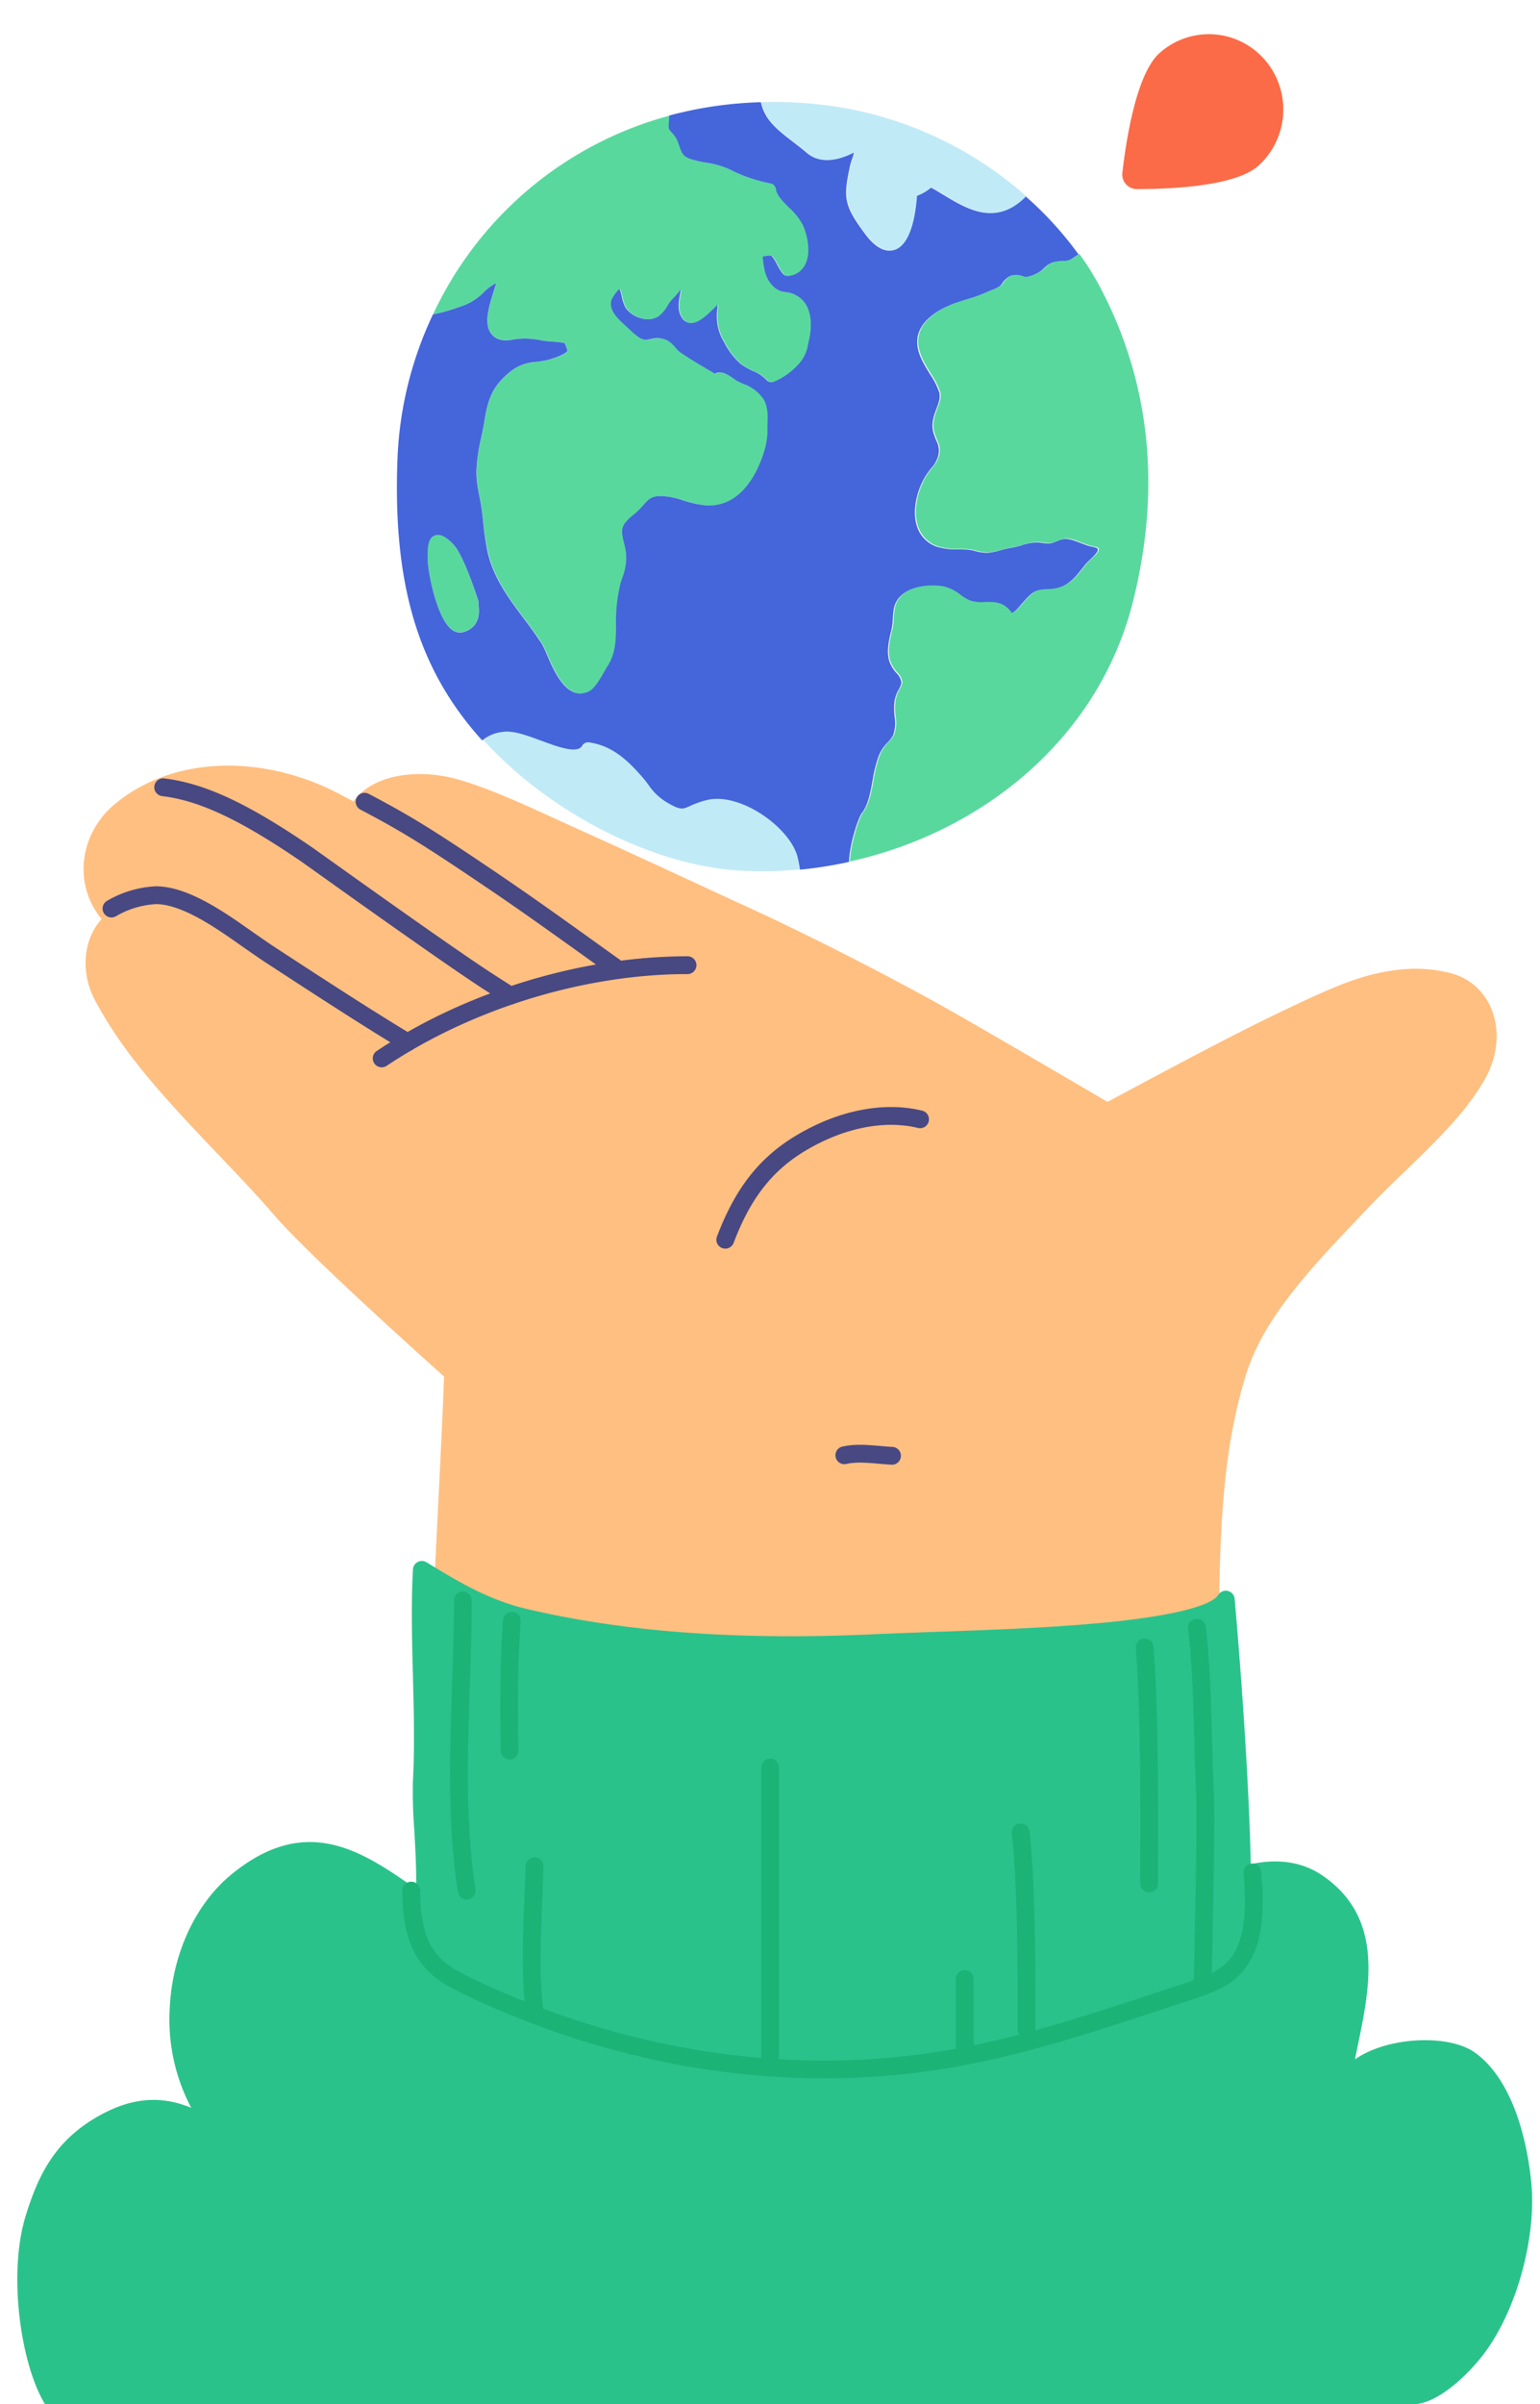 <svg width="109" height="170" fill="none" xmlns="http://www.w3.org/2000/svg">
  <g clip-path="url(#clip0)">
    <path d="M8.086 56.897c4.13-3.477 10.46-3.548 15.735-.854.38.195.772.403 1.191.63 1.377-1.91 4.506-2.323 7.227-1.604 1.09.29 2.393.771 3.976 1.447.438.187.896.388 1.393.61.659.296 2.824 1.29 3.209 1.463 1.785.8 3.597 1.628 6.2 2.83.25.117.514.238.815.377 3.73 1.726 3.87 1.79 5.246 2.42 3.995 1.828 9.675 4.72 13.666 6.95a470 470 0 015.421 3.118l.096.056a1716.84 1716.84 0 015.88 3.435l.245.144 2.326-1.244a669.63 669.63 0 013.678-1.95c2.46-1.292 4.482-2.321 6.155-3.122 4.134-1.98 5.819-2.652 8.034-2.976 1.407-.206 2.747-.154 4.069.183 3.098.788 4.239 4.46 2.391 7.608-1.096 1.866-2.472 3.395-5.217 6.043l-1.043 1.005c-.393.38-.712.694-1.013.994-.29.29-.556.563-.805.825-.25.264-1.662 1.746-2.07 2.178-3.86 4.098-5.854 6.865-6.79 10.033-1.48 5.018-1.84 10.085-1.84 19.706 0 2.601-.063 8.828-.173 17.581l-.04 3.161c-.048 3.623-.098 23.09-.148 26.711l-.049 3.466-.013.957-.005.336a.63.63 0 01-.631.62H30.516a.63.63 0 01-.631-.638l.019-1.344.05-3.542c.053-3.665.106-23.07.155-26.49l.002-.097.193-13.354c.044-2.66.13-5.449.26-8.599.1-2.421.196-4.436.407-8.664.253-5.079.357-7.286.461-9.967l-.332-.297a423.112 423.112 0 01-6.4-5.85c-2.49-2.335-4.326-4.148-5.282-5.255a77.552 77.552 0 00-2.08-2.302c-.372-.397-.762-.81-1.254-1.327l-1.276-1.337c-4.222-4.432-6.353-7.021-8.07-10.212-1.048-1.939-.88-4.304.455-5.763-2.073-2.534-1.517-6.07.893-8.1z" fill="#FFBF80"/>
    <path d="M63.075 103.573a24.53 24.53 0 01-.867-.067 29.047 29.047 0 00-.578-.047c-.741-.053-1.26-.041-1.708.059a.63.63 0 11-.274-1.229c.593-.132 1.218-.147 2.07-.086.171.012.319.024.6.049.444.038.609.052.827.064a.63.63 0 11-.07 1.257zM64.948 79.756c-2.296-.549-5.12-.052-7.892 1.586-2.53 1.494-4.004 3.579-5.137 6.563a.631.631 0 01-1.18-.446c1.226-3.228 2.86-5.538 5.674-7.2 3.045-1.8 6.203-2.356 8.829-1.727a.63.63 0 11-.294 1.224zM48.663 68.881c-7.288 0-15.211 2.433-21.296 6.487a.632.632 0 01-.875-.174.629.629 0 01.174-.874c6.29-4.19 14.458-6.698 21.997-6.698a.63.63 0 110 1.26z" fill="#484882"/>
    <path d="M35.79 70.942a109.81 109.81 0 01-1.633-1.04c-3.258-2.113-12.42-8.698-12.85-8.991-4.203-2.864-7.094-4.279-9.818-4.614a.63.63 0 11.155-1.25c2.975.367 6.017 1.855 10.374 4.824.454.309 9.6 6.882 12.826 8.975.542.351 1.08.693 1.616 1.029a.629.629 0 11-.67 1.067zM43.275 68.99l-1.003-.72c-4.081-2.93-5.83-4.164-8.21-5.768-4.088-2.753-5.645-3.727-8.55-5.25a.628.628 0 01-.265-.85.632.632 0 01.852-.265c2.956 1.55 4.546 2.544 8.67 5.321 2.393 1.613 4.148 2.853 8.24 5.79l1.003.719a.629.629 0 01.144.879.632.632 0 01-.88.143zM8.211 64.79a.629.629 0 11-.64-1.085 7.55 7.55 0 013.467-1.032h.04c.98.017 2.039.348 3.222.953.815.415 1.646.934 2.685 1.65.032.022 1.907 1.339 2.363 1.636 4.809 3.14 7.025 4.56 9.818 6.257a.629.629 0 11-.657 1.076c-2.808-1.707-5.032-3.133-9.852-6.279-.477-.311-2.373-1.643-2.388-1.654-.999-.687-1.788-1.18-2.544-1.566-1.018-.52-1.897-.796-2.648-.814a6.277 6.277 0 00-2.866.858z" fill="#484882"/>
    <path d="M1.801 156.746c.93-3.06 2.177-5.446 5.231-7.143 2.26-1.259 4.316-1.451 6.503-.551a13.352 13.352 0 01-1.53-6.86c.141-3.919 1.785-7.533 4.4-9.664 5.289-4.313 9.239-1.625 13.047 1.051.028-1.373-.054-2.858-.13-4.2a34.43 34.43 0 01-.094-3.463c.13-2.433.06-4.948 0-7.385-.066-2.487-.136-5.059 0-7.556a.632.632 0 01.962-.5c2.127 1.3 4.326 2.647 7.064 3.293 6.992 1.646 15.034 2.235 24.588 1.797 1.577-.069 3.155-.126 4.732-.182 3.786-.136 7.68-.274 11.484-.63 6.907-.658 7.986-1.659 8.153-1.952a.632.632 0 011.177.258c.142 1.603.99 11.46 1.139 18.763 1.678-.355 3.492-.283 5.08.806 4.363 2.994 3.366 7.808 2.489 12.055-.067.314-.133.629-.193.944a5.55 5.55 0 01.502-.315c2.395-1.322 6.285-1.398 8.001-.157 3.174 2.295 3.859 7.766 3.994 9.388.297 3.62-.946 8.465-3.133 11.578-1.079 1.543-3.423 3.892-5.249 3.892H3.189c-1.716-2.793-2.631-9.174-1.388-13.267z" fill="#2AC28B"/>
    <path fill-rule="evenodd" clip-rule="evenodd" d="M33.39 113.176c0 1.723-.035 3.104-.137 6.165-.152 4.569-.182 6.576-.078 9.09.076 1.831.23 3.532.48 5.167a.631.631 0 01-1.248.189 48.567 48.567 0 01-.493-5.304c-.106-2.555-.076-4.583.078-9.184.102-3.047.136-4.418.136-6.123a.63.63 0 011.262 0zm51.953 1.853c.223 1.88.326 3.753.415 6.816l.027.98c.05 1.841.078 2.671.126 3.676.053 1.11.041 3.406-.018 6.847-.011.662-.024 1.358-.04 2.147l-.037 1.837v.023l-.02.972c-.01.476-.017.862-.022 1.18.65-.325 1.067-.676 1.425-1.174.796-1.109 1.094-2.931.814-5.862a.63.63 0 011.256-.12c.307 3.206-.038 5.315-1.045 6.716-.815 1.134-1.788 1.655-3.844 2.331l-.197.064-.013.005-.003.001-.376.123-1.02.334-.117.038-.01.003-2.094.688c-.844.277-1.543.503-2.214.717-5.063 1.613-8.794 2.559-12.713 3.1-10.705 1.484-21.872-.374-32.143-5.146-1.958-.909-2.736-1.379-3.518-2.319-1.001-1.204-1.484-2.874-1.484-5.313a.63.63 0 011.262 0c0 2.169.402 3.557 1.194 4.51.62.746 1.29 1.15 3.079 1.98 1.029.478 2.067.927 3.114 1.345-.123-1.324-.146-2.873-.096-4.818.019-.706.043-1.361.087-2.462.059-1.434.07-1.711.087-2.296a.63.63 0 011.261.037c-.017.592-.028.87-.087 2.31a157.855 157.855 0 00-.086 2.444c-.057 2.186-.02 3.847.15 5.225a.676.676 0 01.005.07c5.034 1.878 10.23 3.056 15.43 3.487v-20.534a.63.63 0 011.263 0v20.624a52.41 52.41 0 0012.514-.743.682.682 0 01-.001-.035v-4.895a.63.63 0 011.262 0v4.686a64.39 64.39 0 003.206-.749.624.624 0 01-.09-.323c0-3.119-.008-4.803-.047-6.825-.059-2.978-.175-5.364-.368-7.08a.63.63 0 011.254-.14c.198 1.763.316 4.181.375 7.196.04 2.033.049 3.722.049 6.849v.009c1.44-.396 2.973-.857 4.657-1.394.667-.212 1.363-.438 2.205-.713l2.105-.692.114-.037 1.02-.334.38-.124.209-.069c.183-.06.356-.119.52-.176a934.72 934.72 0 01.05-2.712v-.019l.036-1.824c.016-.789.029-1.484.04-2.145.059-3.408.07-5.694.02-6.766a170.788 170.788 0 01-.127-3.7l-.028-.978c-.087-3.028-.189-4.872-.406-6.705a.63.63 0 111.253-.148zm-3.391 9.833c-.035-3.325-.128-6.056-.304-8.412a.629.629 0 00-.677-.58.63.63 0 00-.582.674c.175 2.324.266 5.03.3 8.331.02 1.753.022 3.196.016 6.202l-.002 2.105a.63.63 0 001.262 0l.002-2.103c.006-3.011.003-4.458-.015-6.217zm-45.262-1.078c-.05-4.272-.022-6.572.166-9.123a.63.63 0 00-1.259-.092c-.19 2.597-.218 4.923-.169 9.23a.63.63 0 001.262-.015z" fill="#1CB377"/>
    <path d="M57.106 10.784c-.287-.255-.631-.506-.947-.752-.728-.557-1.482-1.133-1.911-1.864a3.305 3.305 0 01-.366-.944 29.898 29.898 0 013.259.082 26.38 26.38 0 0115.5 6.576 1.338 1.338 0 01-.113.12c-2.054 1.967-4.06.759-5.68-.211a29.93 29.93 0 00-.911-.532 3.446 3.446 0 01-.997.576c-.085 1.234-.41 3.463-1.606 3.828a1.17 1.17 0 01-.338.05c-.864 0-1.577-.963-1.823-1.306-1.417-1.93-1.448-2.477-.978-4.675.042-.177.095-.351.157-.522.055-.141.097-.287.123-.435-1.381.718-2.561.724-3.369.01zM34.213 52.334a2.708 2.708 0 011.417-.602c.732-.132 1.706.23 2.741.611 1.212.447 2.581.945 2.931.356a.462.462 0 01.474-.23c1.669.233 2.76 1.32 3.65 2.317.208.23.379.457.546.674.328.492.758.909 1.262 1.221 1.013.592 1.158.526 1.694.287a6.3 6.3 0 011.205-.425c2.354-.567 5.881 1.961 6.402 4.036.066.264.126.566.174.89a28.85 28.85 0 01-4.007.114c-6.165-.268-12.854-3.734-17.29-8.021-.42-.4-.82-.809-1.199-1.228z" fill="#C1EAF7"/>
    <path d="M80.198 42.518c-2.43 9.702-10.664 16.335-20.038 18.4.029-1.227.647-3.107.915-3.462.432-.554.593-1.436.751-2.29.09-.595.235-1.18.435-1.75.145-.353.36-.674.631-.944.152-.15.281-.32.385-.507.15-.427.186-.886.104-1.331a4.943 4.943 0 010-1.105c.053-.28.152-.55.294-.797.095-.154.16-.325.19-.504a1.174 1.174 0 00-.36-.673 2.553 2.553 0 01-.493-.819c-.217-.69-.031-1.483.12-2.118l.041-.167a4.77 4.77 0 00.085-.721c.01-.222.031-.442.063-.661.247-1.556 2.26-1.836 3.471-1.647.463.102.895.312 1.262.61.212.168.445.306.694.41.333.1.683.134 1.029.1.605-.018 1.344-.04 1.893.763.214-.06.413-.274.71-.63.094-.113.186-.227.28-.315.603-.654.83-.692 1.603-.736h.126c1.158-.07 1.663-.655 2.455-1.688.127-.153.267-.296.416-.428.212-.192.499-.46.502-.63.003-.17 0-.15-.41-.248-.126-.032-.252-.06-.372-.101l-.467-.173c-.631-.243-1.004-.372-1.452-.186-.583.24-.675.268-1.148.202l-.29-.035a3.374 3.374 0 00-1.243.192 6.23 6.23 0 01-.837.192c-.212.04-.423.09-.63.151-.301.094-.611.159-.925.192a3.148 3.148 0 01-.909-.129 4.203 4.203 0 00-.347-.076 6.942 6.942 0 00-.82-.044 4.836 4.836 0 01-1.52-.176 2.234 2.234 0 01-1.442-1.51c-.376-1.238.132-2.856.798-3.747.085-.114.164-.211.24-.315.208-.224.365-.492.457-.784a1.465 1.465 0 00-.114-1.159c-.053-.138-.113-.292-.173-.468-.227-.687 0-1.26.19-1.785.16-.425.315-.794.189-1.178a5.493 5.493 0 00-.632-1.237c-.495-.797-1.053-1.697-.895-2.635.249-1.47 2.088-2.232 2.867-2.49.212-.073.42-.136.631-.202a10.664 10.664 0 001.534-.56c.094-.044.198-.088.315-.13a1.97 1.97 0 00.496-.251c.059-.06.113-.123.16-.192.148-.236.362-.423.616-.538.273-.077.564-.063.83.04.077.027.158.044.24.054.36-.06.705-.198 1.009-.403.04-.028.151-.123.233-.195a1.79 1.79 0 01.631-.431c.246-.067.5-.103.754-.107.247.012.49-.059.691-.202l.038-.025.344-.23c.507.699.97 1.43 1.382 2.188 3.808 7.115 4.326 14.74 2.417 22.37zM34.217 36.993c-.054-.479-.108-.976-.19-1.445l-.094-.507a8.16 8.16 0 01-.209-1.675c.035-.82.15-1.633.344-2.43.073-.346.149-.705.205-1.055.246-1.486.464-2.452 1.773-3.538a3.159 3.159 0 011.894-.756c.301-.03.6-.08.896-.154 1.142-.29 1.312-.564 1.331-.63a1.81 1.81 0 00-.211-.55 6.418 6.418 0 00-.843-.098 9.269 9.269 0 01-.763-.082 5.29 5.29 0 00-1.91-.085c-.731.151-1.261.04-1.602-.315-.63-.695-.233-1.977.12-3.107.06-.192.12-.378.167-.545-.334.166-.635.39-.89.662l-.157.144c-.451.411-.991.713-1.578.882l-.05.019c-.584.214-1.185.38-1.796.497a25.856 25.856 0 0116.747-14.05v.053c0 .138-.007.276-.022.413a2.115 2.115 0 000 .46c.058.108.133.207.221.292.179.18.32.394.414.63l.091.258c.208.585.278.784.83.973.354.108.716.192 1.082.252.566.078 1.12.234 1.644.462.922.475 1.908.815 2.928 1.01a.473.473 0 01.369.407c.05.438.501.885.946 1.32.38.338.7.74.947 1.186.315.683.63 2.012.151 2.871a1.44 1.44 0 01-1.145.75.467.467 0 01-.42-.17 3.821 3.821 0 01-.394-.63 3.465 3.465 0 00-.394-.63 2.393 2.393 0 00-.631.07c.094.944.205 1.7.946 2.266.206.134.44.218.685.246.579.049 1.104.361 1.423.846.549.891.34 2.09.224 2.566l-.063.27a2.676 2.676 0 01-.767 1.509 4.833 4.833 0 01-1.663 1.149.477.477 0 01-.523-.139 2.707 2.707 0 00-.947-.63 4.779 4.779 0 01-.868-.497 5.094 5.094 0 01-1.17-1.533l-.095-.16a3.556 3.556 0 01-.394-2.144c0-.12.025-.243.04-.36l-.217.212c-.653.63-1.199 1.13-1.726 1.09a.74.74 0 01-.542-.29c-.417-.545-.287-1.222-.174-1.817.019-.098.038-.192.054-.283l-.035.04a5.806 5.806 0 01-.6.69c-.12.133-.226.279-.315.434a2.44 2.44 0 01-.66.769c-.332.195-.728.25-1.1.15a1.962 1.962 0 01-1.209-.764 2.817 2.817 0 01-.274-.806 4.989 4.989 0 00-.155-.539 2.654 2.654 0 00-.562.76c-.18.497.08 1.038.814 1.696l.316.29c.366.352.82.793 1.196.853.15.007.3-.008.445-.044a1.599 1.599 0 011.22.123c.203.134.383.3.534.49.092.118.198.224.315.315.675.463 1.382.879 2.13 1.32l.344.204c.435-.28.975.1 1.41.406l.12.082c.152.082.316.154.483.233.58.197 1.08.576 1.426 1.08.331.548.3 1.24.271 1.851 0 .157-.016.315 0 .453 0 1.023-.505 2.333-1.006 3.174-.852 1.432-2.023 2.13-3.38 2.024a7.932 7.932 0 01-1.545-.337 4.906 4.906 0 00-1.77-.315c-.568.06-.71.224-1.095.658l-.117.132a5.645 5.645 0 01-.596.539 3.1 3.1 0 00-.631.645c-.237.381-.167.734-.019 1.329.05.21.104.428.136.654a3.81 3.81 0 01-.265 1.833 11.09 11.09 0 00-.12.384c-.24.977-.346 1.982-.316 2.987v.139c-.019.944-.038 1.845-.612 2.736-.057.085-.126.207-.205.346-.426.74-.757 1.278-1.167 1.448a1.418 1.418 0 01-.553.117c-1.17 0-1.892-1.675-2.35-2.733a6.979 6.979 0 00-.372-.787c-.373-.58-.789-1.137-1.23-1.728-1.07-1.426-2.178-2.903-2.588-4.707a18.985 18.985 0 01-.337-2.084zM32.084 38.485c.716.75 1.653 3.64 1.757 3.967a.538.538 0 01.022.17 1.134 1.134 0 000 .166c.044.42.16 1.53-1.05 1.89a.913.913 0 01-.263.04.947.947 0 01-.567-.195c-1.057-.755-1.692-3.957-1.72-4.93v-.113c-.022-.753-.041-1.404.476-1.621.518-.218.95.214 1.345.626z" fill="#59D89E"/>
    <path fill-rule="evenodd" clip-rule="evenodd" d="M32.444 21.73c-.584.215-1.185.381-1.796.498a26.157 26.157 0 00-2.511 10.118c-.357 8.894 1.423 14.979 5.995 20.016a2.709 2.709 0 011.416-.601c.726-.132 1.692.224 2.718.602l.024.008.008.003c1.21.447 2.573.95 2.923.353a.461.461 0 01.473-.23c1.67.233 2.76 1.32 3.65 2.318a9.34 9.34 0 01.546.673c.328.493.759.91 1.262 1.222 1.003.595 1.155.527 1.678.293l.017-.007c.386-.182.79-.325 1.205-.425 2.354-.566 5.88 1.961 6.401 4.036.067.261.127.576.174.891a29.047 29.047 0 003.47-.551c.029-1.24.647-3.12.916-3.463.428-.546.588-1.409.743-2.25l.007-.039a9.49 9.49 0 01.436-1.75c.145-.354.36-.675.63-.944.152-.15.282-.32.386-.507.15-.428.185-.886.104-1.332a4.943 4.943 0 010-1.105c.052-.28.151-.55.293-.796.095-.155.16-.326.19-.504a1.175 1.175 0 00-.36-.674 2.552 2.552 0 01-.492-.818c-.218-.69-.032-1.49.12-2.12l.04-.166c.047-.238.076-.479.086-.72.01-.222.03-.443.063-.662.25-1.555 2.262-1.835 3.47-1.646.463.102.895.311 1.262.61.212.167.446.305.695.41.333.1.682.133 1.028.1.612-.019 1.35-.04 1.893.762.215-.053.413-.267.71-.63.047-.05.094-.103.14-.157.047-.053.093-.107.14-.157.603-.655.83-.693 1.604-.737h.126c1.158-.07 1.662-.655 2.454-1.687.127-.154.267-.297.417-.429.211-.198.498-.494.502-.63.003-.134.003-.15-.41-.248a3.573 3.573 0 01-.372-.1l-.468-.174c-.628-.242-1.003-.371-1.451-.185-.584.239-.675.267-1.149.201l-.29-.035a3.374 3.374 0 00-1.243.192 6.235 6.235 0 01-.836.192c-.213.04-.424.09-.631.152-.301.094-.61.158-.925.192a3.145 3.145 0 01-.908-.13 4.2 4.2 0 00-.347-.075 6.918 6.918 0 00-.82-.044 4.83 4.83 0 01-1.521-.176 2.234 2.234 0 01-1.442-1.511c-.376-1.228.132-2.856.798-3.747.085-.126.164-.223.24-.315.209-.224.365-.492.457-.783a1.466 1.466 0 00-.113-1.159l-.004-.01a11.038 11.038 0 01-.17-.46c-.227-.685-.006-1.27.19-1.784.16-.425.3-.793.189-1.178a5.49 5.49 0 00-.631-1.237l-.005-.007c-.494-.795-1.049-1.686-.891-2.628.249-1.47 2.088-2.232 2.868-2.49.15-.05.299-.097.445-.143l.186-.058a10.645 10.645 0 001.533-.56l.094-.04.222-.09c.176-.06.343-.145.495-.252a1.44 1.44 0 00.16-.192c.148-.236.362-.423.616-.538.274-.077.565-.062.83.04.078.027.158.045.24.054.361-.06.705-.197 1.01-.403.04-.028.15-.122.233-.195a1.79 1.79 0 01.63-.431c.246-.066.5-.102.755-.107.246.013.49-.058.69-.202l.039-.025.344-.23a24.956 24.956 0 00-3.73-4.092 1.413 1.413 0 01-.113.12c-2.06 1.966-4.065.76-5.676-.21l-.003-.002-.007-.003c-.313-.19-.61-.372-.905-.529a3.456 3.456 0 01-.997.577c-.085 1.234-.41 3.469-1.606 3.828-.11.033-.223.05-.338.05-.863 0-1.55-.933-1.811-1.29l-.012-.016c-1.417-1.93-1.449-2.472-.978-4.675.042-.177.095-.352.157-.523a2.36 2.36 0 00.123-.434c-1.375.708-2.555.714-3.363 0-.236-.203-.496-.404-.751-.601l-.195-.152-.003-.002c-.728-.556-1.48-1.132-1.91-1.861a3.29 3.29 0 01-.365-.945 27.917 27.917 0 00-6.49.944v.054c0 .138-.008.275-.022.412a2.115 2.115 0 000 .46c.057.109.132.207.22.293.18.18.32.394.414.63l.091.258c.2.585.278.784.83.972.354.109.716.193 1.082.252.567.079 1.12.234 1.644.463.923.474 1.909.815 2.928 1.01a.473.473 0 01.37.407c.058.434.503.877.935 1.308l.01.01c.381.34.701.741.947 1.188.325.683.631 2.011.151 2.87a1.44 1.44 0 01-1.145.75.468.468 0 01-.42-.17 3.853 3.853 0 01-.394-.63 3.481 3.481 0 00-.394-.63 2.394 2.394 0 00-.631.07c.098.948.208 1.7.946 2.267.206.134.44.218.685.245.58.05 1.104.362 1.423.847.54.891.34 2.09.224 2.566-.01.047-.022.092-.032.135a6.639 6.639 0 00-.031.136 2.675 2.675 0 01-.767 1.508A4.834 4.834 0 0154.766 27a.477.477 0 01-.524-.139 2.706 2.706 0 00-.947-.63 4.783 4.783 0 01-.867-.497 5.086 5.086 0 01-1.17-1.533l-.096-.16a3.556 3.556 0 01-.394-2.145c.01-.12.025-.242.041-.358l-.218.21c-.653.643-1.199 1.13-1.725 1.09a.74.74 0 01-.543-.29c-.415-.554-.288-1.215-.175-1.808l.001-.008.011-.057c.016-.077.03-.153.043-.227l-.035.041a5.774 5.774 0 01-.6.69 2.46 2.46 0 00-.315.434c-.163.3-.388.561-.66.768-.331.196-.728.25-1.1.151a1.963 1.963 0 01-1.209-.765 2.82 2.82 0 01-.274-.806 4.989 4.989 0 00-.155-.538 2.66 2.66 0 00-.561.759c-.18.497.079 1.039.814 1.697l.315.29.011.01c.364.35.813.783 1.185.842.15.007.3-.007.445-.044a1.6 1.6 0 011.22.123c.203.134.383.3.534.491.092.118.198.223.316.315.664.456 1.36.866 2.095 1.299l.034.02.344.205c.435-.28.975.091 1.41.406l.12.082c.133.072.273.136.42.204l.063.029a2.84 2.84 0 011.426 1.08c.331.547.3 1.24.272 1.85v.454c0 1.023-.505 2.333-1.007 3.173-.855 1.433-2.022 2.132-3.379 2.024a7.909 7.909 0 01-1.546-.336 4.904 4.904 0 00-1.77-.315c-.565.06-.708.221-1.088.65l-.007.008-.117.132a5.643 5.643 0 01-.586.545c-.241.183-.454.4-.631.645-.237.384-.168.734-.02 1.329l.01.04c.048.198.097.402.126.614a3.81 3.81 0 01-.265 1.833c-.04.126-.082.252-.12.384a11.19 11.19 0 00-.315 2.987v.139c-.019.947-.038 1.845-.612 2.736-.054.08-.12.194-.193.324l-.012.022c-.426.74-.757 1.278-1.168 1.448a1.414 1.414 0 01-.552.117c-1.17 0-1.896-1.675-2.35-2.733a6.981 6.981 0 00-.373-.787 30.177 30.177 0 00-1.217-1.71l-.013-.019c-1.07-1.426-2.177-2.902-2.587-4.706a19.041 19.041 0 01-.316-2.084l-.01-.09c-.05-.45-.102-.916-.179-1.355l-.095-.507a8.168 8.168 0 01-.208-1.675c.035-.82.15-1.633.344-2.43l.006-.03c.071-.337.144-.686.2-1.025.245-1.486.463-2.452 1.772-3.538a3.159 3.159 0 011.893-.756c.302-.03.602-.081.896-.154 1.142-.315 1.313-.58 1.332-.63a1.805 1.805 0 00-.212-.55 6.412 6.412 0 00-.842-.098 9.235 9.235 0 01-.764-.082 5.3 5.3 0 00-1.908-.085c-.732.164-1.269.053-1.603-.315-.634-.696-.234-1.977.12-3.107l.04-.131c.047-.145.09-.285.127-.414-.334.166-.635.39-.89.661l-.157.145c-.452.411-.991.713-1.578.882l-.05.019zm-2.171 17.876v-.114c-.022-.752.012-1.441.486-1.624.473-.183.94.217 1.334.63.691.722 1.588 3.45 1.743 3.924.006.017.01.031.015.042a.534.534 0 01.022.17 1.133 1.133 0 000 .167c.044.406.16 1.517-1.05 1.889a.91.91 0 01-.263.04.947.947 0 01-.568-.194c-1.056-.756-1.69-3.958-1.72-4.93z" fill="#4565DB"/>
    <path d="M89.065 11.722c-1.652 1.486-6.413 1.653-8.605 1.648a1.027 1.027 0 01-1.018-1.156c.249-2.201.965-6.963 2.617-8.45a5.228 5.228 0 017.437.439c1.935 2.197 1.742 5.563-.431 7.519z" fill="#FB6B47"/>
  </g>
  <defs>
    <clipPath id="clip0">
      <path fill="#fff" transform="matrix(-1 0 0 1 108.925 0)" d="M0 0h108.849v170H0z"/>
    </clipPath>
  </defs>
</svg>

